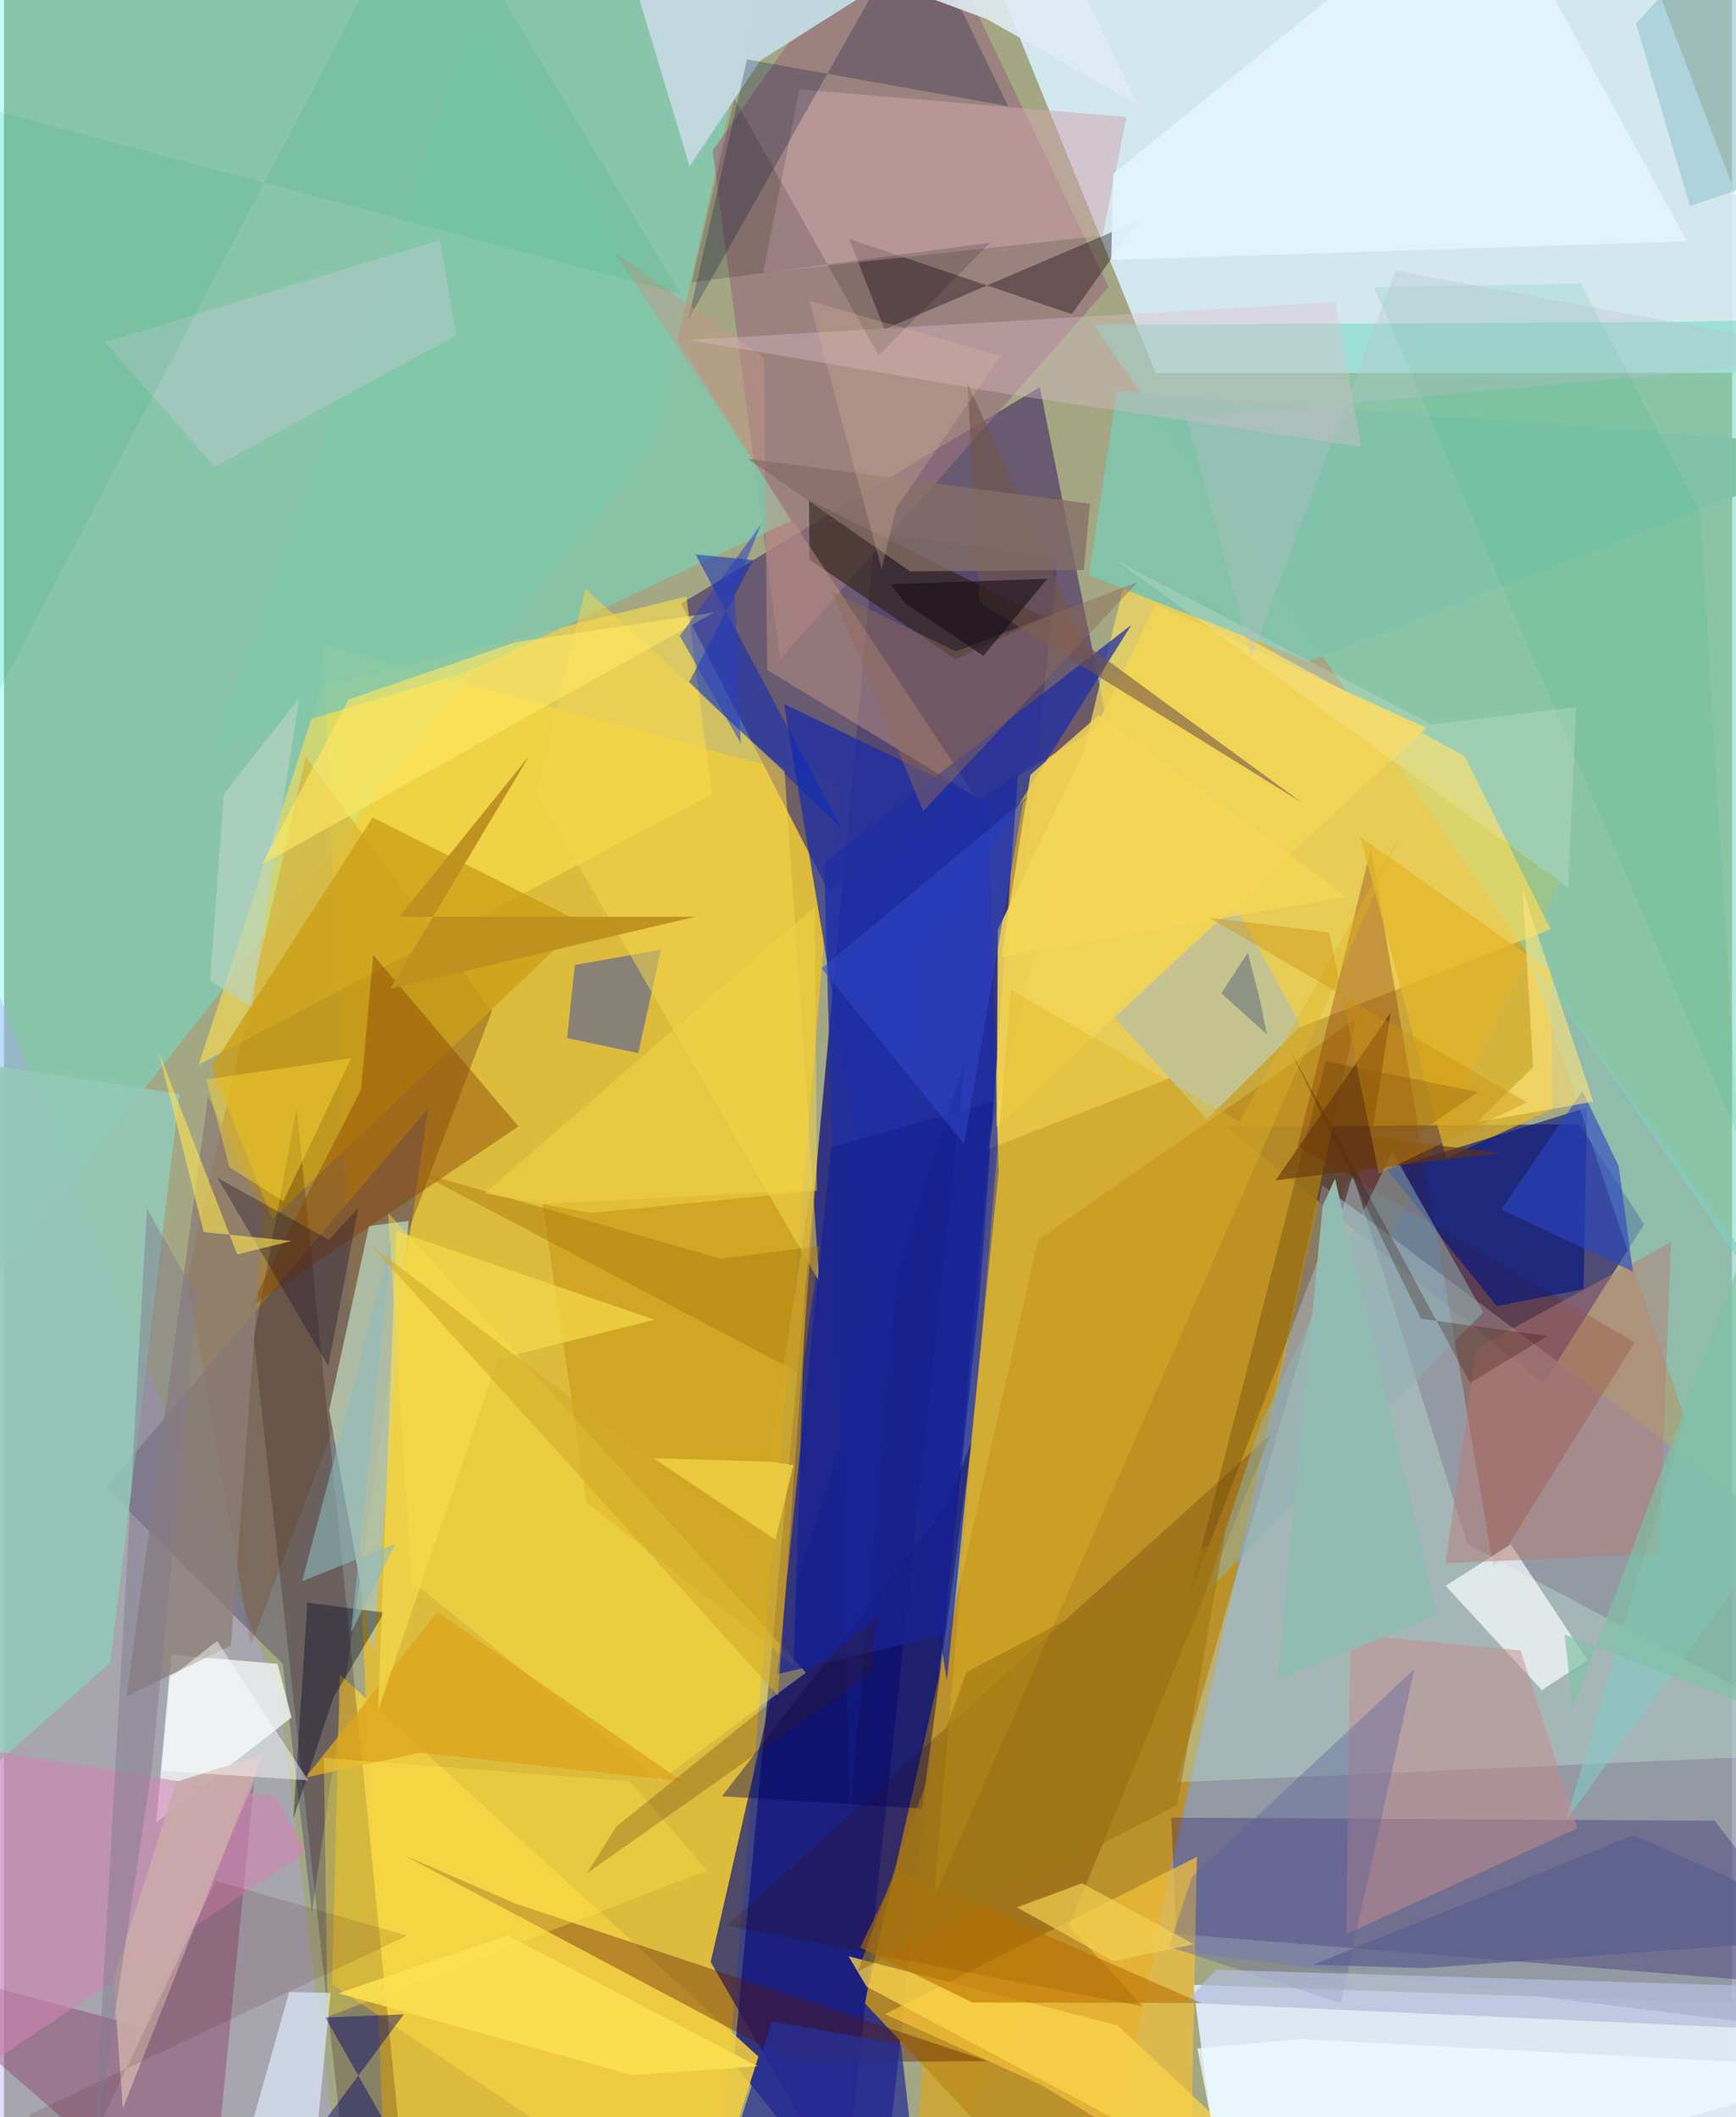 <svg xmlns="http://www.w3.org/2000/svg" width="228" height="278" viewBox="0 0 836 1024"><path fill="#a3a783" d="M0 0h836v1024H0z"/><path fill="#15167f" fill-opacity=".788" d="M423.177 1084.668l86.784-814.483-88.527-12.703-68.429 740.482z"/><path fill="#fec616" fill-opacity=".631" d="M403.123 379.48l-56.218 663.299-162.79 6.103-29.61-736.747z"/><path fill="#d6ecf6" fill-opacity=".929" d="M870.43 180.253L784.547-46.006 475.385-21.179l81.797 201.665z"/><path fill="#cfa732" fill-opacity=".855" d="M579.195 287.106l173.747 139.83L438.012 1086l52.53-711.055z"/><path fill="#dce9f4" fill-opacity=".992" d="M591.901 1086l-16.63-126.017L898 970.912l-80.317 91.92z"/><path fill="#080167" fill-opacity=".545" d="M591.205 545.018l170.844-1.277 31.366 48.39-48.522 76.906z"/><path fill="#59fff8" fill-opacity=".345" d="M315.1 213.09L376.496-62-62-17.187v708.459z"/><path fill="#bc8e21" fill-opacity=".898" d="M500.298 599.616l-83.873 369.217L526.093 1086l127.93-593.183z"/><path fill="#9f7122" fill-opacity=".663" d="M88.582 618.523l57.445-252.488 90.049 123-116.592 306.343z"/><path fill="#5d4b6c" fill-opacity=".835" d="M533.535 349.132L501.122 187.21 327.578 291.968l71.224 138.9z"/><path fill="#7adac3" fill-opacity=".576" d="M527.287 157.086l271.983-1.242 98.73-1.94-44.259 476.497z"/><path fill="#9097ab" fill-opacity=".788" d="M898 984.953l-342.233-42.798 82.017-368.946 216.624 162.394z"/><path fill="#f3da61" fill-opacity=".729" d="M748.212 449.483l-41.64-83.803-163.332-88.67-67.8 279.076z"/><path fill="#ffe34b" fill-opacity=".573" d="M330.157 288.441l12.366 95.673-248.28 130.793 59.585-182.723z"/><path fill="#aea4f3" fill-opacity=".369" d="M132.84 819.25L-62 332.27V1086h228.383z"/><path fill="#192ba8" fill-opacity=".714" d="M475.882 388.014l-98.524-47.55 78.83 472.204 25.035-245.946z"/><path fill="#5c5772" fill-opacity=".533" d="M134.864 804.693l14.107 120.339 56.171-388.88L49.096 719.524z"/><path fill="#1c005f" fill-opacity=".282" d="M564.727 879.119l262.925 1.526 61.645 80.788-322.206-26.095z"/><path fill="#f3c139" fill-opacity=".722" d="M574.052 1051.744l-72.704-43.527-75.056-34.065 150.816-76.046z"/><path fill="#bcded0" fill-opacity=".412" d="M567.186 862.03l85.308-294.05 55.453 178.943L898 847.428z"/><path fill="#98717e" fill-opacity=".678" d="M438.08-62l96.3 200.856-158.888 180.05-32.665-246.105z"/><path fill="#b0c0a8" fill-opacity=".937" d="M195.801 590.507l-17.234 209.8-21.276-118.326 19.302-88.995z"/><path fill="#11187e" fill-opacity=".69" d="M341.89 948.96l65.038 112.505L464.94 513.42l-80.15 247.32z"/><path fill="#f2cd42" fill-opacity=".871" d="M364.977 994.702l-202.522-184.79-3.748 149.79 179.362 119.883z"/><path fill="#7c2203" fill-opacity=".314" d="M720.665 758.734L661.28 410.391l-35.46 143.937 163.105 94.948z"/><path fill="#f4f9f7" fill-opacity=".776" d="M80.933 800.329l51.41 4.412 6.777 25.943-65.492 50.938z"/><path fill="#cc9f16" fill-opacity=".78" d="M129.807 589.653l-29.368-73.465 77.94-120.816L279.813 446.4z"/><path fill="#cb9a16" fill-opacity=".608" d="M260.61 582.275l128.635-6.546-7.276 229.456-100.094-78.376z"/><path fill="#93c9b7" fill-opacity=".882" d="M-62 506.633l146.91 22.472-33.44 274.957-93.754 83.477z"/><path fill="#c1d7de" fill-opacity=".992" d="M365.9 29.3L510.241-62 292.149-50.905 331.685 80.35z"/><path fill="#c5c492" fill-opacity=".996" d="M627.582 495.973l-32.323-58.337-59.294 53.148 46.063 50.605z"/><path fill="#e3b72a" fill-opacity=".773" d="M697.701 560.222l-41.593-155.51 91.911 64.99 1.125 66.716z"/><path fill="#83c7aa" fill-opacity=".859" d="M227.798 6.992L380.71 251.88l-156.62 73.154-123.295 37.121z"/><path fill="#4657a2" fill-opacity=".561" d="M306.877 509.362l-34.464-7.279 3.777-35.374 41.648-7.366z"/><path fill="#3a0b00" fill-opacity=".208" d="M515.27 931.49l35.635 38.924-201.099-39.086 263.005-237.54z"/><path fill="#00127f" fill-opacity=".612" d="M764.184 623.508l-42.061 8.187-53.06-65.988 96.672-29.974z"/><path fill="#85c9c5" fill-opacity=".596" d="M898 683.931L737.079 461.908l76.03 224.302-57.397 194.242z"/><path fill="#83c2aa" fill-opacity=".984" d="M898 216.582L538.41 189.23l-13.597 88.994 106.261 41.617z"/><path fill="#82295b" fill-opacity=".349" d="M98.953 1086L-62 945.992l129.84 34.641 53.062-117.873z"/><path fill="#f9fdff" fill-opacity=".702" d="M697.444 767.012l31.492-20.111 37.123 56.094-22.082 14.445z"/><path fill="#2a1f0f" fill-opacity=".6" d="M389.67 270.639l70.734 48.222 43.02-20.16-113.95-56.893z"/><path fill="#260001" fill-opacity=".22" d="M195.222 1070.541l-30.681-26.75-43.654-396.397 20.685-111.623z"/><path fill="#581300" fill-opacity=".373" d="M475.994 996.917l-228.15-76.063-53.895-23.34 187.81 99.837z"/><path fill="#14010d" fill-opacity=".369" d="M408.836 115.494l17.117 43.783 122.775-52.478-32.146 45.134z"/><path fill="#d0a8af" fill-opacity=".525" d="M543.037 56.608l-11.524 57.35-164.171 17.878 17.462-88.627z"/><path fill="#0928bb" fill-opacity=".51" d="M362.448 270.879l-30.974 58.948L405.18 400.7l-70.592-132.505z"/><path fill="#ffe447" fill-opacity=".42" d="M317.34 861.36l-119.966-96.48-11.508-178.23 202.1 222.33z"/><path fill="#f1d556" fill-opacity=".902" d="M480.797 449.67l-.533 95.339L688.087 352.06l-130.876-59.895z"/><path fill="#c88e90" fill-opacity=".498" d="M733.718 798.26l27.494 85.968-111.871 51.273 2.098-145.157z"/><path fill="#041642" fill-opacity=".267" d="M441.317-40.364l44.532 91.72-126.382-22.619-28.41 125.886z"/><path fill="#894200" fill-opacity=".435" d="M172.772 526.974l-53.687 105.148 129.8-87.278-70.238-82.989z"/><path fill="#c39889" fill-opacity=".478" d="M367.622 172.832l1.627 151.205 100.67 61.11-174.394-262.98z"/><path fill="#1e2da3" fill-opacity=".737" d="M545.43 302.243l-99.938 159.52L409.4 876.59l-12.6-459.25z"/><path fill="#ddbece" fill-opacity=".376" d="M484.776 190.497L656.54 216.08l-12.347-69.999-313.271 18.317z"/><path fill="#8d7e77" fill-opacity=".753" d="M125.653 586.178l-15.875 209.71-50.458 24.636L98.71 530.18z"/><path fill="#d283b2" fill-opacity=".573" d="M-62 1035.056l207.993-139.214-14.362-26.67-190.728-30.964z"/><path fill="#f6d74d" fill-opacity=".537" d="M394.441 619.926L257.665 383.644l23.64-98.967 96.324 88.35z"/><path fill="#e1f3fd" fill-opacity=".949" d="M716.639-62l97.525 178.709-278.516 9.06.99-41.756z"/><path fill="#5d3d03" fill-opacity=".333" d="M639.369 513.24l-66.365 260.23 76.995-201.872 63.182-43.463z"/><path fill="#d9e6f7" fill-opacity=".737" d="M158.057 963.893l-20.101-.41L103.526 1086l44.261-17.833z"/><path fill="#8db3b4" fill-opacity=".51" d="M671.683 556.992l-63.68 131.398-27.035 82.481 134.646-136.006z"/><path fill="#e2b724" fill-opacity=".38" d="M449.885 918.15l225.387-513.907-77.67 138.127-110.41-63.596z"/><path fill="#b97976" fill-opacity=".463" d="M800.653 751.675l5.758-150.832-94.215 51.27-14.746 103.94z"/><path fill="#dca61e" fill-opacity=".796" d="M201.673 847.653l-55.783 12.058 63.793-80.031 118.543 81.924z"/><path fill="#010055" fill-opacity=".404" d="M455.52 728.68l12.591-31.29-24.032 177.392-96.699-5.99z"/><path fill="#ccccde" fill-opacity=".349" d="M211.017 116.11L48.82 165.53l53.217 60.129 116.774-63.486z"/><path fill="#f9d34a" fill-opacity=".761" d="M652.141 1086L417.297 960.878l-8.677-14.663 130.037 33.298z"/><path fill="#2a46c2" fill-opacity=".608" d="M788.016 615.036l-63.645-30.029 39.225-57.332 17.529 36.24z"/><path fill="#263097" fill-opacity=".737" d="M433.909 988.705l11.02 97.295-94.103-43.118 20.782-65.23z"/><path fill="#00041d" fill-opacity=".38" d="M146.786 775.154l37.135 4.805-24.424 40.73-19.46 58.767z"/><path fill="#02006b" fill-opacity=".443" d="M155.514 975.786l37.945-1.51L110.379 1086l106.411-2.001z"/><path fill="#59619e" fill-opacity=".376" d="M574.744 907.78L682.32 807.304l-35.624 161.57-83.115-27.329z"/><path fill="#9cc9d4" fill-opacity=".663" d="M815.638 99.68l-26.101-88.288L856.964-62 898 71.819z"/><path fill="#b3bedb" fill-opacity=".733" d="M837.011 980.668L571.53 968.664l14.825-15.97L898 962.089z"/><path fill="#0fa862" fill-opacity=".122" d="M204.419-62l123.249 204.325L-62 38.087v410.082z"/><path fill="#735448" fill-opacity=".584" d="M466.108 185.339l57.252 126.375 104.356 76.366-155.68-96.54z"/><path fill="#1cb477" fill-opacity=".122" d="M662.796 138.816l100.133-1.693 57.755 110.6 18.209 302.008z"/><path fill="#feda35" fill-opacity=".447" d="M109.15 564.649l26 16.335 32.827-69.15-70.088 10.27z"/><path fill="#ffe547" fill-opacity=".357" d="M154.743 850.2l1.815 125.288 183.505-70.785-37.348-43.158z"/><path fill="#182292" fill-opacity=".765" d="M374.104 809.743l26.07-254.84 78.605-22.11-23.665 257.802z"/><path fill="#b9d3c5" fill-opacity=".647" d="M99.739 474.235l19.998 12.913L142.815 337.6l-36.459 46.49z"/><path fill="#b86f00" fill-opacity=".596" d="M432.33 904.447l146.895 64.355-110.775-.288-54.25-26.55z"/><path fill="#ffe863" fill-opacity=".62" d="M247.408 310.644l-80.747 27.666-41.831 79.81 218.63-121.872z"/><path fill="#bf911f" fill-opacity=".98" d="M191.29 443.374l62.559-77.409-67.058 112.292 147.615-34.874z"/><path fill="#866e66" fill-opacity=".753" d="M525.385 243.595l-2.97 32.116-84.062.635-78.514-54.481z"/><path fill="#ffe67d" fill-opacity=".596" d="M739.79 516.059l-27.094 26.64 56.188-9.837-34.234-102.656z"/><path fill="#3048c8" fill-opacity=".537" d="M498.532 382.645l-5.535 5.745-28.56 164.888-68.894-84.9z"/><path fill="#f8db4d" fill-opacity=".694" d="M314.765 638.31l-75.911 19.056-57.847 169.843 8.768-231.797z"/><path fill="#a47306" fill-opacity=".416" d="M199.644 566.665l146.985 42.128 48.004-6.149-8.573 62.125z"/><path fill="#caa9aa" fill-opacity=".929" d="M125.381 848.54l-67.884 171.24-4.473-62.885 30.448-95.138z"/><path fill="#906b56" fill-opacity=".459" d="M548.43 281.558l-88.021 33.446-60.13-29.262 44.47 106.593z"/><path fill="#8dbbbd" fill-opacity=".58" d="M189.464 746.64l-45.189 18.121 43.359-165.175-19.786 190.161z"/><path fill="#92bbb2" fill-opacity=".996" d="M616.188 812.332l77.215-31.065-49.486-211.203-6.004 13.33z"/><path fill="#410304" fill-opacity=".122" d="M195.12 936.176l-92.719-26.433-80.889 169.938-9.052-56.979z"/><path fill="#fce153" fill-opacity=".871" d="M364.558 999.336l-120.901-63.184-81.946 27.933 142.081 39.557z"/><path fill="#f4d154" fill-opacity=".682" d="M536.525 948.452l-46.473-25.949 31.447-11.63 54.213 29.493z"/><path fill="#1a0d2c" fill-opacity=".337" d="M156.907 660.71l14.573-76.61-14.298 15.517-53.962-29.971z"/><path fill="#310c03" fill-opacity=".267" d="M685.501 637.856l61.216 8.29-37.432 22.7-86.792-160.532z"/><path fill="#f5d657" fill-opacity=".824" d="M482.619 462.736l13.923-87.95 33.128-28.934 119.81 87.724z"/><path fill="#283fbf" fill-opacity=".525" d="M366.406 253.409l-12.964 31.684 3.023 74.537-29.526-52.148z"/><path fill="#5b5e8d" fill-opacity=".722" d="M788.523 887.56l-155.258 62.736 53.574 1.62L898 936.544z"/><path fill="#471600" fill-opacity=".231" d="M282.202 905.904l14.059-22.51 126.397-101.59-3.311 27.404z"/><path fill="#d3a928" fill-opacity=".573" d="M374.41 820.073l19.977-272.227-30.004 197.284-187.019-143.072z"/><path fill="#e0ecf5" fill-opacity=".882" d="M298.654-56.328l176.953 65.63 72.439 41.064L494.913-62z"/><path fill="#141116" fill-opacity=".173" d="M353.383 47.667L332.72 136.63l144.477-19.268-54.092 54.511z"/><path fill="#663409" fill-opacity=".608" d="M661.675 550.099l9.167-60.288-55.606 81.06L724.47 557.67z"/><path fill="#cc910e" fill-opacity=".404" d="M665.181 567.655l71.536-34.478-153.71-89.346 58.034 7.145z"/><path fill="#817a8c" fill-opacity=".463" d="M43.26 1043.482l25.928-458.858 24.182 42.604-21.816 227.924z"/><path fill="#ffffe6" fill-opacity=".169" d="M690.657 350.425l-152.293-79.213 218.365 158.062 3.91-87.315z"/><path fill="#160c15" fill-opacity=".576" d="M436.156 291.934l37.644 25.272 30.97-37.297-75.724 2.681z"/><path fill="#7ec2a6" fill-opacity=".659" d="M841.308 605.978l-82.231 219.879-4.125-35.296L898 845.667z"/><path fill="#fbffff" fill-opacity=".463" d="M76.402 856.519l70.77 4.561-44.053-67.354-22.78 17.723z"/><path fill="#f3d448" fill-opacity=".784" d="M373.243 744.715l8.637-36.009-10.09-1.681-57.628-1.729z"/><path fill="#f2d344" fill-opacity=".529" d="M393.238 575.897L283.73 586.66l-51.272-9.447L392.33 438.589z"/><path fill="#dfb99b" fill-opacity=".275" d="M431.634 245.81l-7.063 29.407-34.84-129.707 92.403 26.65z"/><path fill="#ebfaff" fill-opacity=".773" d="M898 1000.386L595.685 1086l-18.378-95.27 49.972-4.458z"/><path fill="#21386a" fill-opacity=".341" d="M588.93 480.465l22.057 19.829-3.296-16.331-5.93-23.259z"/><path fill="#bcbfcd" fill-opacity=".306" d="M572.086 202.177l31.43 115.377 69.69-186.613L898 172.49z"/><path fill="#a07614" fill-opacity=".596" d="M465.578 808.763L413.074 953.58l154.59-80.722 22.96-129.706z"/><path fill="#fde452" fill-opacity=".596" d="M74.854 508.737l21.782 87.16 42.526 4.33-26.307 6.503z"/></svg>